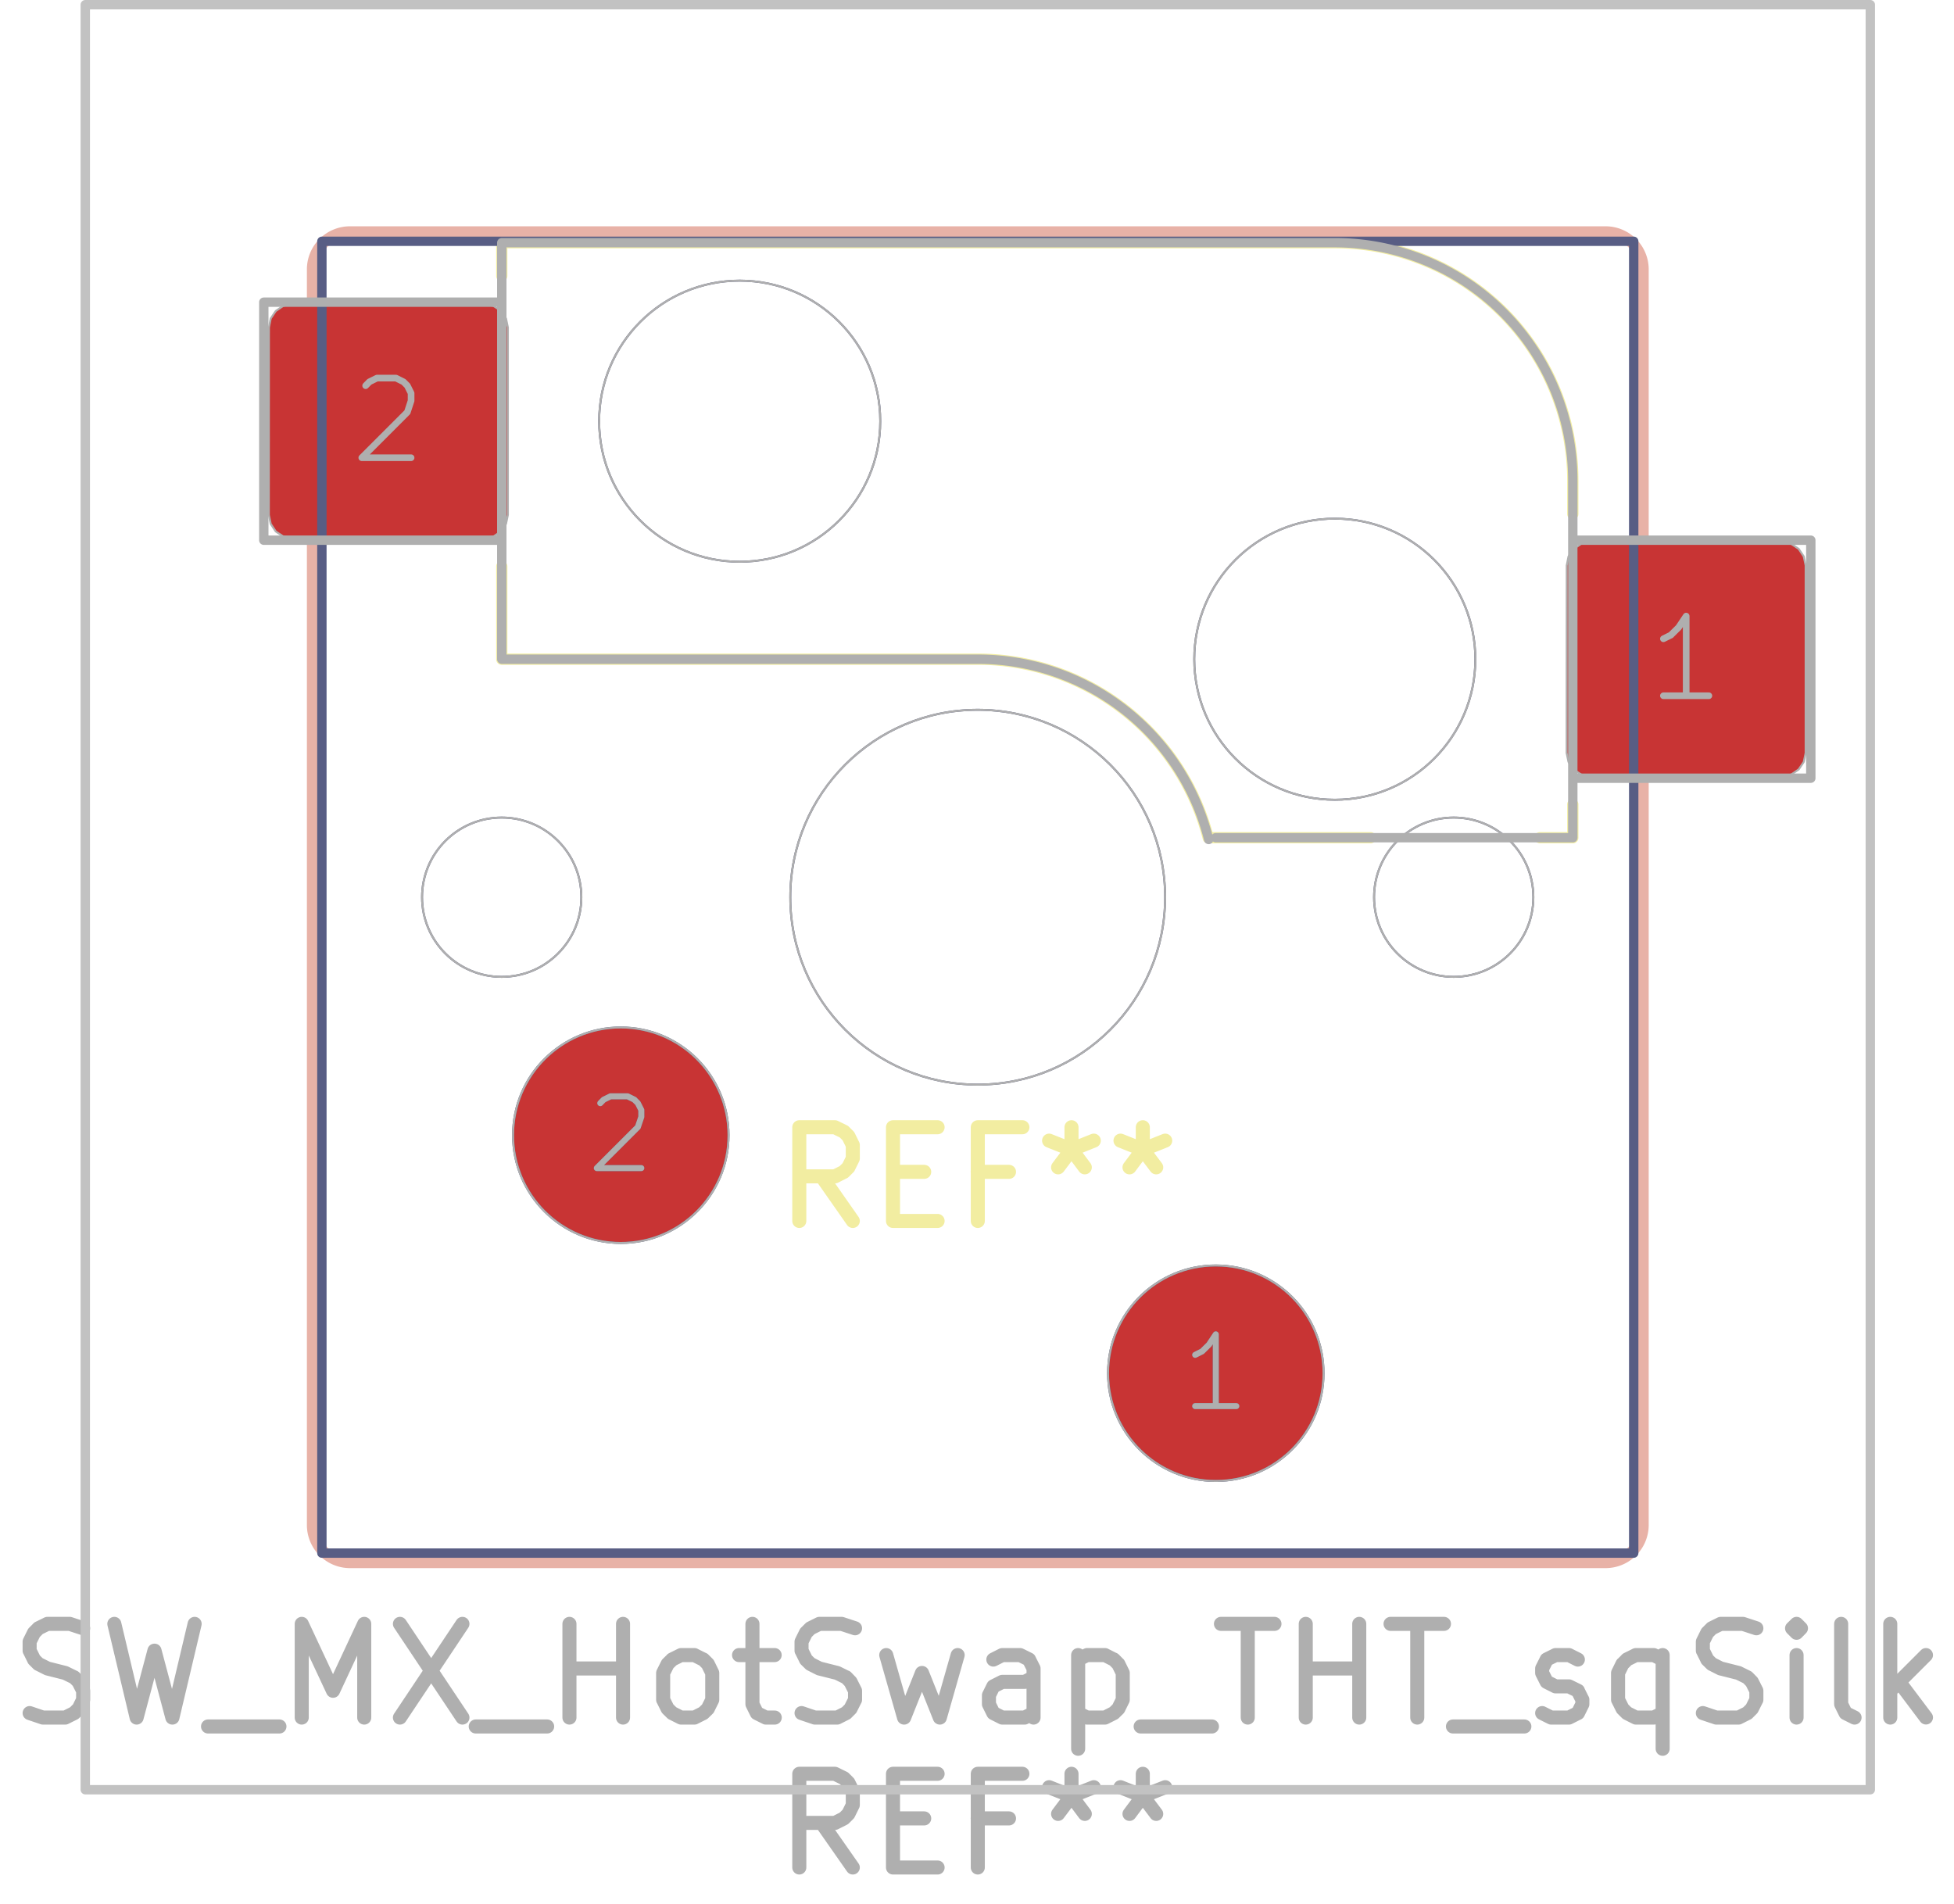 <svg xmlns="http://www.w3.org/2000/svg" width="78.816" height="76.8" viewBox="0 0 20.853 20.32">
    <g style="fill:none;stroke:#e8b2a7;stroke-width:.12;stroke-opacity:1;stroke-linecap:round;stroke-linejoin:round">
        <path d="M3.335 2.875v13.4M3.735 16.675h13.4M17.135 2.475h-13.4M17.535 16.275v-13.4M3.735 2.475a.4.4 0 0 0-.4.4M3.335 16.275a.4.4 0 0 0 .4.4M17.535 2.875a.4.4 0 0 0-.4-.4M17.135 16.675a.4.4 0 0 0 .4-.4"/>
    </g>
    <g class="stroked-text" style="fill:none;stroke:#f2eda1;stroke-width:.15;stroke-opacity:1;stroke-linecap:round;stroke-linejoin:round">
        <path d="m9.101 13.03-.333-.476M8.53 13.03v-1M8.53 12.03h.38M8.91 12.03l.096.047M9.006 12.077l.048.048M9.054 12.125l.047.095M9.101 12.22v.143M9.101 12.363l-.047.095M9.054 12.458l-.048.048M9.006 12.506l-.095.048M8.91 12.554h-.38M9.53 12.506h.333M10.006 13.03H9.53M9.53 13.03v-1M9.53 12.03h.476M10.768 12.506h-.334M10.435 13.03v-1M10.435 12.03h.476M11.435 12.03v.238M11.196 12.173l.239.095M11.435 12.268l.238-.095M11.292 12.458l.143-.19M11.435 12.268l.142.19M12.196 12.03v.238M11.958 12.173l.238.095M12.196 12.268l.239-.095M12.054 12.458l.142-.19M12.196 12.268l.143.19"/>
    </g>
    <g style="fill:none;stroke:#f2eda1;stroke-width:.12;stroke-opacity:1;stroke-linecap:round;stroke-linejoin:round">
        <path d="M5.355 2.59v.355M5.355 7.035v-.99M5.355 7.035h5.08M12.899 8.94h1.727M14.245 2.59h-8.89M16.435 8.94h.35M16.785 5.13v.355M16.785 8.585v.355M12.894 8.941a2.54 2.54 0 0 0-2.46-1.906M16.785 5.13a2.54 2.54 0 0 0-2.54-2.54"/>
        <path stroke="none" d="m16.72 6.035.019-.096.054-.08.08-.055.096-.019h2.05l.096.019.081.054.054.081.02.096v2l-.02.096-.054.08-.08.055-.096.019h-2.05l-.096-.019-.081-.054-.054-.081-.02-.096ZM2.87 3.495l.019-.096.054-.08.08-.055.096-.019h2.05l.096.019.081.054.054.081.02.096v2l-.02.096-.054.08-.08.055-.096.019H3.12l-.096-.019-.081-.054-.054-.081-.02-.096Z" style="fill:#b4a09a;fill-opacity:.9;stroke:none;fill-rule:evenodd"/>
    </g>
    <circle cx="12.975" cy="14.655" r="1.15" style="fill:#4d7fc4;fill-opacity:1;stroke:none"/>
    <circle cx="6.625" cy="12.115" r="1.15" style="fill:#4d7fc4;fill-opacity:1;stroke:none"/>
    <g style="fill:#c83434;fill-opacity:1;stroke:none">
        <circle cx="12.975" cy="14.655" r="1.15"/>
        <path d="m16.72 6.035.019-.096.054-.08.08-.055.096-.019h2.05l.096.019.081.054.054.081.02.096v2l-.02.096-.054.08-.08.055-.096.019h-2.05l-.096-.019-.081-.054-.054-.081-.02-.096ZM2.87 3.495l.019-.096.054-.08.08-.055.096-.019h2.05l.096.019.081.054.054.081.02.096v2l-.02.096-.054.08-.08.055-.096.019H3.12l-.096-.019-.081-.054-.054-.081-.02-.096Z" style="fill:#c83434;fill-opacity:1;stroke:none;fill-rule:evenodd"/>
    </g>
    <g style="fill:#c83434;fill-opacity:1;stroke:none">
        <circle cx="6.625" cy="12.115" r="1.15"/>
        <path d="M3.435 2.575h14v14h-14Z" style="stroke:#585d84;stroke-width:.1;stroke-opacity:1;stroke-linecap:round;stroke-linejoin:round;fill:none"/>
    </g>
    <circle cx="5.354" cy="9.575" r=".85" style="fill:none;stroke:#585d84;stroke-width:.021;stroke-opacity:1;stroke-linecap:round;stroke-linejoin:round"/>
    <circle cx="7.894" cy="4.495" r="1.5" style="fill:none;stroke:#585d84;stroke-width:.021;stroke-opacity:1;stroke-linecap:round;stroke-linejoin:round"/>
    <circle cx="10.434" cy="9.575" r="2" style="fill:none;stroke:#585d84;stroke-width:.021;stroke-opacity:1;stroke-linecap:round;stroke-linejoin:round"/>
    <circle cx="14.245" cy="7.035" r="1.5" style="fill:none;stroke:#585d84;stroke-width:.021;stroke-opacity:1;stroke-linecap:round;stroke-linejoin:round"/>
    <circle cx="15.514" cy="9.575" r=".85" style="fill:none;stroke:#585d84;stroke-width:.021;stroke-opacity:1;stroke-linecap:round;stroke-linejoin:round"/>
    <g class="stroked-text" style="fill:none;stroke:#585d84;stroke-width:.064;stroke-opacity:1;stroke-linecap:round;stroke-linejoin:round">
        <path d="M13.194 15.006h-.439M12.975 15.006v-.766M12.975 14.24l-.073.11M12.902 14.35l-.073.072M12.829 14.422l-.074.037"/>
    </g>
    <circle cx="12.975" cy="14.655" r="1.15" style="fill:none;stroke:#585d84;stroke-width:.021;stroke-opacity:1;stroke-linecap:round;stroke-linejoin:round"/>
    <g class="stroked-text" style="fill:none;stroke:#585d84;stroke-width:.064;stroke-opacity:1;stroke-linecap:round;stroke-linejoin:round">
        <path d="m6.406 11.773.036-.037M6.442 11.736l.073-.036M6.515 11.7h.183M6.698 11.7l.073.036M6.77 11.736l.037.037M6.807 11.773l.037.073M6.844 11.846v.073M6.844 11.919l-.037.11M6.807 12.028l-.438.438M6.369 12.466h.475"/>
    </g>
    <circle cx="6.625" cy="12.115" r="1.15" style="fill:none;stroke:#585d84;stroke-width:.021;stroke-opacity:1;stroke-linecap:round;stroke-linejoin:round"/>
    <g style="fill:none;stroke:#afafaf;stroke-width:.15;stroke-opacity:1;stroke-linecap:round;stroke-linejoin:round">
        <g class="stroked-text">
            <path d="m.316 18.282.142.048M.458 18.33h.238M.696 18.33l.096-.048M.792 18.282l.047-.047M.84 18.235l.047-.096M.887 18.14v-.096M.887 18.044l-.048-.095M.84 17.949.791 17.9M.792 17.901l-.096-.047M.696 17.854l-.19-.048M.506 17.806l-.095-.048M.41 17.758l-.047-.047M.363 17.71l-.047-.095M.316 17.616v-.096M.316 17.52l.047-.095M.363 17.425l.048-.048M.41 17.377l.096-.047M.506 17.33h.238M.744 17.33l.143.047M1.22 17.33l.238 1M1.458 18.33l.19-.714M1.649 17.616l.19.714M1.84 18.33l.237-1M2.22 18.425h.762M3.22 18.33v-1M3.22 17.33l.334.714M3.554 18.044l.333-.714M3.887 17.33v1M4.268 17.33l.667 1M4.935 17.33l-.667 1M5.077 18.425h.762M6.077 18.33v-1M6.077 17.806h.572M6.649 18.33v-1M7.268 18.33l-.095-.048M7.173 18.282l-.048-.047M7.125 18.235l-.048-.096M7.077 18.14v-.286M7.077 17.854l.048-.096M7.125 17.758l.048-.047M7.173 17.71l.095-.047M7.268 17.663h.143M7.41 17.663l.096.048M7.506 17.71l.048.048M7.554 17.758l.047.096M7.601 17.854v.285M7.601 18.14l-.047.095M7.554 18.235l-.048.047M7.506 18.282l-.095.048M7.41 18.33h-.142M7.887 17.663h.38M8.03 17.33v.857M8.03 18.187l.047.095M8.077 18.282l.096.048M8.173 18.33h.095M8.554 18.282l.142.048M8.696 18.33h.239M8.935 18.33l.095-.048M9.03 18.282l.047-.047M9.077 18.235l.048-.096M9.125 18.14v-.096M9.125 18.044l-.048-.095M9.077 17.949 9.03 17.9M9.03 17.901l-.095-.047M8.935 17.854l-.191-.048M8.744 17.806l-.095-.048M8.649 17.758l-.048-.047M8.601 17.71l-.047-.095M8.554 17.616v-.096M8.554 17.52l.047-.095M8.601 17.425l.048-.048M8.649 17.377l.095-.047M8.744 17.33h.238M8.982 17.33l.143.047M9.458 17.663l.19.667M9.649 18.33l.19-.476M9.84 17.854l.19.476M10.03 18.33l.19-.667M11.03 18.33v-.524M11.03 17.806l-.048-.095M10.982 17.71l-.095-.047M10.887 17.663h-.19M10.696 17.663l-.095.048M11.03 18.282l-.095.048M10.935 18.33h-.239M10.696 18.33l-.095-.048M10.601 18.282l-.047-.095M10.554 18.187v-.095M10.554 18.092l.047-.095M10.601 17.997l.095-.048M10.696 17.949h.239M10.935 17.949l.095-.048M11.506 17.663v1M11.506 17.71l.095-.047M11.601 17.663h.19M11.792 17.663l.095.048M11.887 17.71l.047.048M11.935 17.758l.047.096M11.982 17.854v.285M11.982 18.14l-.047.095M11.935 18.235l-.048.047M11.887 18.282l-.095.048M11.792 18.33h-.19M11.601 18.33l-.095-.048M12.173 18.425h.761M13.03 17.33h.571M13.316 18.33v-1M13.935 18.33v-1M13.935 17.806h.571M14.506 18.33v-1M14.84 17.33h.57M15.125 18.33v-1M15.506 18.425h.762M16.458 18.282l.096.048M16.554 18.33h.19M16.744 18.33l.095-.048M16.84 18.282l.047-.095M16.887 18.187v-.048M16.887 18.14l-.048-.096M16.84 18.044l-.096-.047M16.744 17.997h-.143M16.601 17.997l-.095-.048M16.506 17.949l-.048-.095M16.458 17.854v-.048M16.458 17.806l.048-.095M16.506 17.71l.095-.047M16.601 17.663h.143M16.744 17.663l.095.048M17.744 17.663v1M17.744 18.282l-.095.048M17.649 18.33h-.19M17.458 18.33l-.095-.048M17.363 18.282l-.047-.047M17.316 18.235l-.048-.096M17.268 18.14v-.286M17.268 17.854l.047-.096M17.316 17.758l.047-.047M17.363 17.71l.095-.047M17.458 17.663h.19M17.649 17.663l.095.048M18.173 18.282l.143.048M18.316 18.33h.238M18.554 18.33l.095-.048M18.649 18.282l.047-.047M18.696 18.235l.048-.096M18.744 18.14v-.096M18.744 18.044l-.048-.095M18.696 17.949l-.047-.048M18.649 17.901l-.095-.047M18.554 17.854l-.19-.048M18.363 17.806l-.095-.048M18.268 17.758l-.048-.047M18.22 17.71l-.047-.095M18.173 17.616v-.096M18.173 17.52l.047-.095M18.22 17.425l.048-.048M18.268 17.377l.095-.047M18.363 17.33h.238M18.601 17.33l.143.047M19.173 18.33v-.667M19.173 17.33l-.048.047M19.125 17.377l.048.048M19.173 17.425l.047-.048M19.22 17.377l-.047-.047M19.173 17.33v.095M19.792 18.33l-.096-.048M19.696 18.282l-.047-.095M19.649 18.187v-.857M20.173 18.33v-1M20.268 17.949l.286.38M20.554 17.663l-.381.381"/>
        </g>
        <g class="stroked-text">
            <path d="m9.101 19.93-.333-.476M8.53 19.93v-1M8.53 18.93h.38M8.91 18.93l.096.047M9.006 18.977l.048.048M9.054 19.025l.047.095M9.101 19.12v.143M9.101 19.263l-.047.095M9.054 19.358l-.048.048M9.006 19.406l-.095.048M8.91 19.454h-.38M9.53 19.406h.333M10.006 19.93H9.53M9.53 19.93v-1M9.53 18.93h.476M10.768 19.406h-.334M10.435 19.93v-1M10.435 18.93h.476M11.435 18.93v.238M11.196 19.073l.239.095M11.435 19.168l.238-.095M11.292 19.358l.143-.19M11.435 19.168l.142.19M12.196 18.93v.238M11.958 19.073l.238.095M12.196 19.168l.239-.095M12.054 19.358l.142-.19M12.196 19.168l.143.19"/>
        </g>
    </g>
    <g style="fill:none;stroke:#afafaf;stroke-width:.1;stroke-opacity:1;stroke-linecap:round;stroke-linejoin:round">
        <path d="M2.815 3.225v2.54M2.815 5.765h2.54M5.355 2.59v4.445M5.355 3.225h-2.54M5.355 7.035h5.08M14.245 2.59h-8.89M16.785 8.305h2.54M16.785 8.94h-3.81M16.785 8.94V5.13M19.325 5.765h-2.54M19.325 8.305v-2.54M12.899 8.959a2.54 2.54 0 0 0-2.464-1.924M16.785 5.13a2.54 2.54 0 0 0-2.54-2.54"/>
    </g>
    <circle cx="5.354" cy="9.575" r=".85" style="fill:none;stroke:#afafaf;stroke-width:.021;stroke-opacity:1;stroke-linecap:round;stroke-linejoin:round"/>
    <circle cx="7.894" cy="4.495" r="1.5" style="fill:none;stroke:#afafaf;stroke-width:.021;stroke-opacity:1;stroke-linecap:round;stroke-linejoin:round"/>
    <circle cx="10.434" cy="9.575" r="2" style="fill:none;stroke:#afafaf;stroke-width:.021;stroke-opacity:1;stroke-linecap:round;stroke-linejoin:round"/>
    <circle cx="14.245" cy="7.035" r="1.5" style="fill:none;stroke:#afafaf;stroke-width:.021;stroke-opacity:1;stroke-linecap:round;stroke-linejoin:round"/>
    <circle cx="15.514" cy="9.575" r=".85" style="fill:none;stroke:#afafaf;stroke-width:.021;stroke-opacity:1;stroke-linecap:round;stroke-linejoin:round"/>
    <g class="stroked-text" style="fill:none;stroke:#afafaf;stroke-width:.064;stroke-opacity:1;stroke-linecap:round;stroke-linejoin:round">
        <path d="M13.194 15.006h-.439M12.975 15.006v-.766M12.975 14.24l-.073.11M12.902 14.35l-.073.072M12.829 14.422l-.074.037"/>
    </g>
    <circle cx="12.975" cy="14.655" r="1.15" style="fill:none;stroke:#afafaf;stroke-width:.021;stroke-opacity:1;stroke-linecap:round;stroke-linejoin:round"/>
    <g style="fill:none;stroke:#afafaf;stroke-width:.071;stroke-opacity:1;stroke-linecap:round;stroke-linejoin:round">
        <g class="stroked-text">
            <path d="M18.237 7.425h-.485M17.995 7.425v-.85M17.995 6.575l-.081.121M17.914 6.696l-.081.08M17.833 6.777l-.081.04"/>
        </g>
        <path d="m16.72 6.035.019-.096.054-.08.08-.055.096-.019h2.05l.096.019.081.054.054.081.02.096v2l-.02.096-.054.08-.08.055-.096.019h-2.05l-.096-.019-.081-.054-.054-.081-.02-.096Z" style="stroke:#afafaf;stroke-width:.021;stroke-opacity:1;stroke-linecap:round;stroke-linejoin:round;fill:none"/>
    </g>
    <g style="fill:none;stroke:#afafaf;stroke-width:.071;stroke-opacity:1;stroke-linecap:round;stroke-linejoin:round">
        <g class="stroked-text">
            <path d="m3.902 4.116.04-.041M3.942 4.075l.081-.04M4.023 4.035h.203M4.226 4.035l.08.04M4.306 4.075l.04.04M4.347 4.116l.04.08M4.387 4.196v.081M4.387 4.277l-.04.122M4.347 4.399l-.486.486M3.861 4.885h.526"/>
        </g>
        <path d="m2.87 3.495.019-.096.054-.08.08-.055.096-.019h2.05l.096.019.081.054.054.081.02.096v2l-.02.096-.054.08-.08.055-.096.019H3.12l-.096-.019-.081-.054-.054-.081-.02-.096Z" style="stroke:#afafaf;stroke-width:.021;stroke-opacity:1;stroke-linecap:round;stroke-linejoin:round;fill:none"/>
    </g>
    <g class="stroked-text" style="fill:none;stroke:#afafaf;stroke-width:.064;stroke-opacity:1;stroke-linecap:round;stroke-linejoin:round">
        <path d="m6.406 11.773.036-.037M6.442 11.736l.073-.036M6.515 11.7h.183M6.698 11.7l.073.036M6.77 11.736l.037.037M6.807 11.773l.037.073M6.844 11.846v.073M6.844 11.919l-.037.11M6.807 12.028l-.438.438M6.369 12.466h.475"/>
    </g>
    <g style="fill:none;stroke:#afafaf;stroke-width:.021;stroke-opacity:1;stroke-linecap:round;stroke-linejoin:round">
        <circle cx="6.625" cy="12.115" r="1.15"/>
        <path d="M.91.05h19.05V19.1H.91Z" style="stroke:#c2c2c2;stroke-width:.1;stroke-opacity:1;stroke-linecap:round;stroke-linejoin:round;fill:none"/>
    </g>
</svg>
